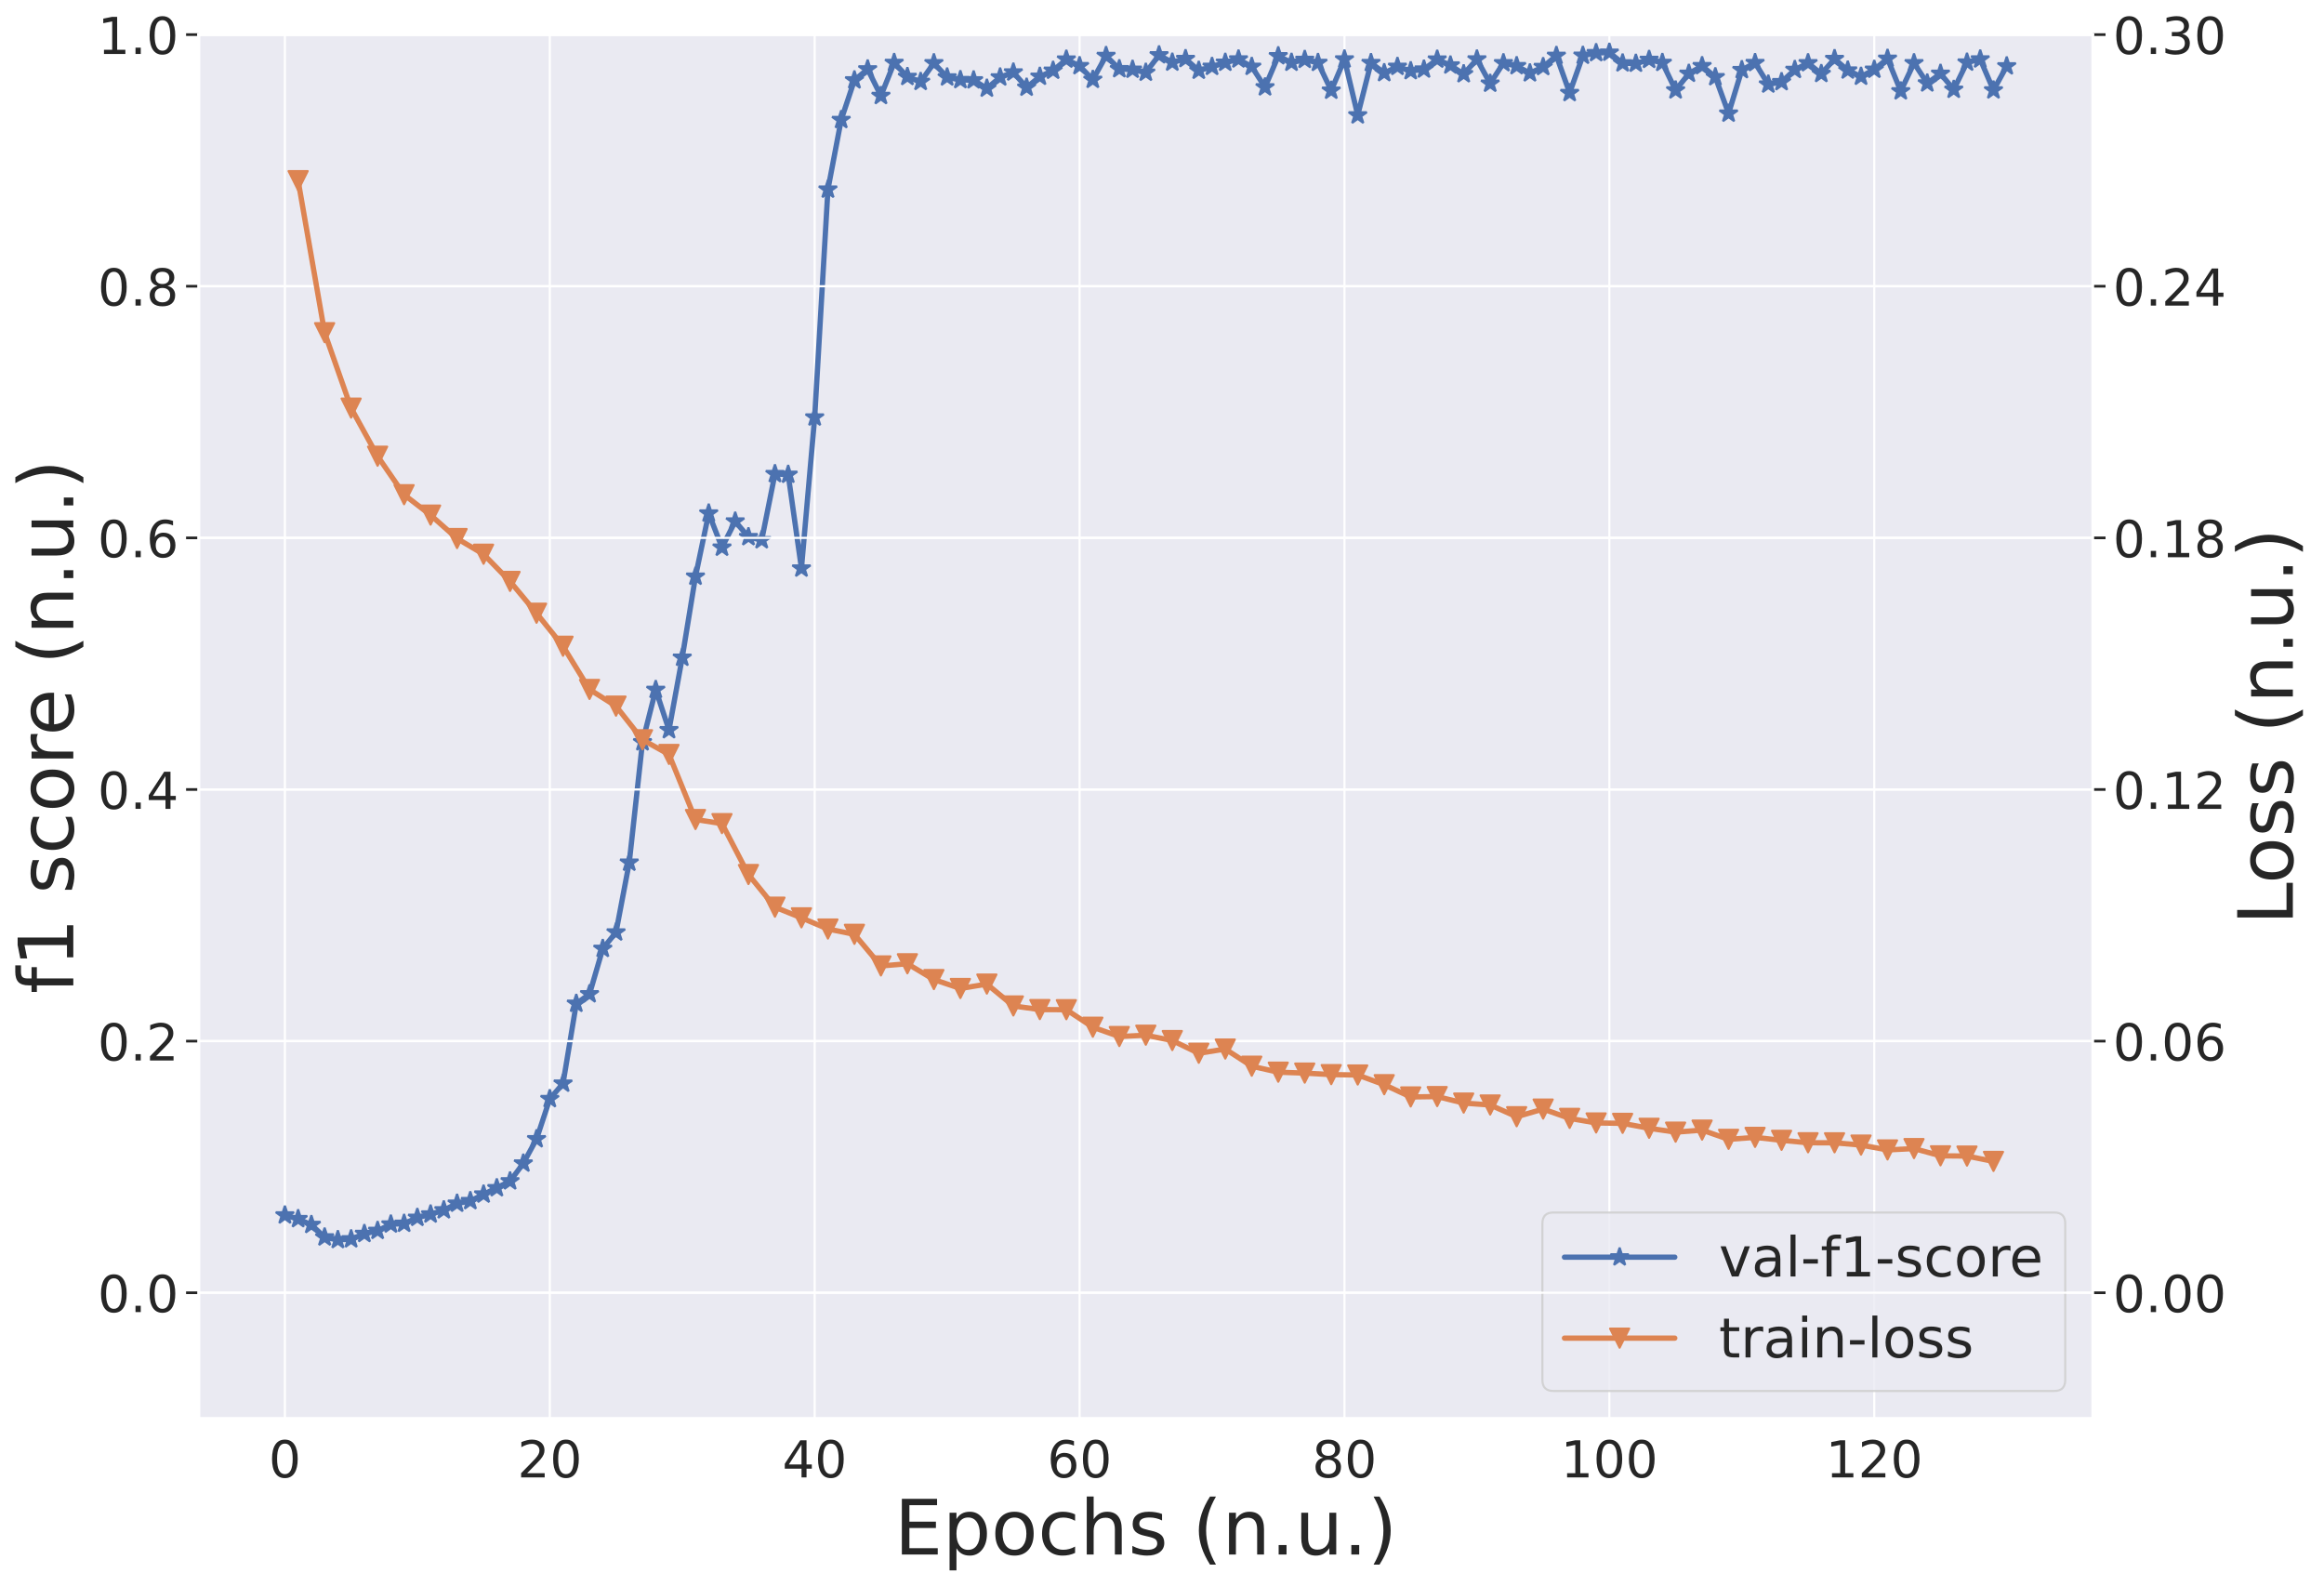 <?xml version="1.0" encoding="utf-8" standalone="no"?>
<!DOCTYPE svg PUBLIC "-//W3C//DTD SVG 1.1//EN"
  "http://www.w3.org/Graphics/SVG/1.1/DTD/svg11.dtd">
<!-- Created with matplotlib (https://matplotlib.org/) -->
<svg height="747.407pt" version="1.1" viewBox="0 0 1095.487 747.407" width="1095.487pt" xmlns="http://www.w3.org/2000/svg" xmlns:xlink="http://www.w3.org/1999/xlink">
 <defs>
  <style type="text/css">*{stroke-linecap:butt;stroke-linejoin:round;}</style>
 </defs>
 <g id="figure_1">
  <g id="patch_1">
   <path d="M 0 747.407 
L 1095.487 747.407 
L 1095.487 0 
L 0 0 
z
" style="fill:#ffffff;"/>
  </g>
  <g id="axes_1">
   <g id="patch_2">
    <path d="M 93.709 668.638 
L 986.509 668.638 
L 986.509 16.318 
L 93.709 16.318 
z
" style="fill:#eaeaf2;"/>
   </g>
   <g id="matplotlib.axis_1">
    <g id="xtick_1">
     <g id="line2d_1">
      <path clip-path="url(#pc3cc051011)" d="M 134.291 668.638 
L 134.291 16.318 
" style="fill:none;stroke:#ffffff;stroke-linecap:round;"/>
     </g>
     <g id="text_1">
      <!-- 0 -->
      <g style="fill:#262626;" transform="translate(126.656 696.374)scale(0.24 -0.24)">
       <defs>
        <path d="M 31.781 66.406 
Q 24.172 66.406 20.328 58.906 
Q 16.5 51.422 16.5 36.375 
Q 16.5 21.391 20.328 13.891 
Q 24.172 6.391 31.781 6.391 
Q 39.453 6.391 43.281 13.891 
Q 47.125 21.391 47.125 36.375 
Q 47.125 51.422 43.281 58.906 
Q 39.453 66.406 31.781 66.406 
z
M 31.781 74.219 
Q 44.047 74.219 50.516 64.516 
Q 56.984 54.828 56.984 36.375 
Q 56.984 17.969 50.516 8.266 
Q 44.047 -1.422 31.781 -1.422 
Q 19.531 -1.422 13.062 8.266 
Q 6.594 17.969 6.594 36.375 
Q 6.594 54.828 13.062 64.516 
Q 19.531 74.219 31.781 74.219 
z
" id="DejaVuSans-48"/>
       </defs>
       <use xlink:href="#DejaVuSans-48"/>
      </g>
     </g>
    </g>
    <g id="xtick_2">
     <g id="line2d_2">
      <path clip-path="url(#pc3cc051011)" d="M 259.158 668.638 
L 259.158 16.318 
" style="fill:none;stroke:#ffffff;stroke-linecap:round;"/>
     </g>
     <g id="text_2">
      <!-- 20 -->
      <g style="fill:#262626;" transform="translate(243.888 696.374)scale(0.24 -0.24)">
       <defs>
        <path d="M 19.188 8.297 
L 53.609 8.297 
L 53.609 0 
L 7.328 0 
L 7.328 8.297 
Q 12.938 14.109 22.625 23.891 
Q 32.328 33.688 34.812 36.531 
Q 39.547 41.844 41.422 45.531 
Q 43.312 49.219 43.312 52.781 
Q 43.312 58.594 39.234 62.25 
Q 35.156 65.922 28.609 65.922 
Q 23.969 65.922 18.812 64.312 
Q 13.672 62.703 7.812 59.422 
L 7.812 69.391 
Q 13.766 71.781 18.938 73 
Q 24.125 74.219 28.422 74.219 
Q 39.75 74.219 46.484 68.547 
Q 53.219 62.891 53.219 53.422 
Q 53.219 48.922 51.531 44.891 
Q 49.859 40.875 45.406 35.406 
Q 44.188 33.984 37.641 27.219 
Q 31.109 20.453 19.188 8.297 
z
" id="DejaVuSans-50"/>
       </defs>
       <use xlink:href="#DejaVuSans-50"/>
       <use x="63.623" xlink:href="#DejaVuSans-48"/>
      </g>
     </g>
    </g>
    <g id="xtick_3">
     <g id="line2d_3">
      <path clip-path="url(#pc3cc051011)" d="M 384.025 668.638 
L 384.025 16.318 
" style="fill:none;stroke:#ffffff;stroke-linecap:round;"/>
     </g>
     <g id="text_3">
      <!-- 40 -->
      <g style="fill:#262626;" transform="translate(368.755 696.374)scale(0.24 -0.24)">
       <defs>
        <path d="M 37.797 64.312 
L 12.891 25.391 
L 37.797 25.391 
z
M 35.203 72.906 
L 47.609 72.906 
L 47.609 25.391 
L 58.016 25.391 
L 58.016 17.188 
L 47.609 17.188 
L 47.609 0 
L 37.797 0 
L 37.797 17.188 
L 4.891 17.188 
L 4.891 26.703 
z
" id="DejaVuSans-52"/>
       </defs>
       <use xlink:href="#DejaVuSans-52"/>
       <use x="63.623" xlink:href="#DejaVuSans-48"/>
      </g>
     </g>
    </g>
    <g id="xtick_4">
     <g id="line2d_4">
      <path clip-path="url(#pc3cc051011)" d="M 508.892 668.638 
L 508.892 16.318 
" style="fill:none;stroke:#ffffff;stroke-linecap:round;"/>
     </g>
     <g id="text_4">
      <!-- 60 -->
      <g style="fill:#262626;" transform="translate(493.622 696.374)scale(0.24 -0.24)">
       <defs>
        <path d="M 33.016 40.375 
Q 26.375 40.375 22.484 35.828 
Q 18.609 31.297 18.609 23.391 
Q 18.609 15.531 22.484 10.953 
Q 26.375 6.391 33.016 6.391 
Q 39.656 6.391 43.531 10.953 
Q 47.406 15.531 47.406 23.391 
Q 47.406 31.297 43.531 35.828 
Q 39.656 40.375 33.016 40.375 
z
M 52.594 71.297 
L 52.594 62.312 
Q 48.875 64.062 45.094 64.984 
Q 41.312 65.922 37.594 65.922 
Q 27.828 65.922 22.672 59.328 
Q 17.531 52.734 16.797 39.406 
Q 19.672 43.656 24.016 45.922 
Q 28.375 48.188 33.594 48.188 
Q 44.578 48.188 50.953 41.516 
Q 57.328 34.859 57.328 23.391 
Q 57.328 12.156 50.688 5.359 
Q 44.047 -1.422 33.016 -1.422 
Q 20.359 -1.422 13.672 8.266 
Q 6.984 17.969 6.984 36.375 
Q 6.984 53.656 15.188 63.938 
Q 23.391 74.219 37.203 74.219 
Q 40.922 74.219 44.703 73.484 
Q 48.484 72.75 52.594 71.297 
z
" id="DejaVuSans-54"/>
       </defs>
       <use xlink:href="#DejaVuSans-54"/>
       <use x="63.623" xlink:href="#DejaVuSans-48"/>
      </g>
     </g>
    </g>
    <g id="xtick_5">
     <g id="line2d_5">
      <path clip-path="url(#pc3cc051011)" d="M 633.759 668.638 
L 633.759 16.318 
" style="fill:none;stroke:#ffffff;stroke-linecap:round;"/>
     </g>
     <g id="text_5">
      <!-- 80 -->
      <g style="fill:#262626;" transform="translate(618.489 696.374)scale(0.24 -0.24)">
       <defs>
        <path d="M 31.781 34.625 
Q 24.75 34.625 20.719 30.859 
Q 16.703 27.094 16.703 20.516 
Q 16.703 13.922 20.719 10.156 
Q 24.75 6.391 31.781 6.391 
Q 38.812 6.391 42.859 10.172 
Q 46.922 13.969 46.922 20.516 
Q 46.922 27.094 42.891 30.859 
Q 38.875 34.625 31.781 34.625 
z
M 21.922 38.812 
Q 15.578 40.375 12.031 44.719 
Q 8.5 49.078 8.5 55.328 
Q 8.5 64.062 14.719 69.141 
Q 20.953 74.219 31.781 74.219 
Q 42.672 74.219 48.875 69.141 
Q 55.078 64.062 55.078 55.328 
Q 55.078 49.078 51.531 44.719 
Q 48 40.375 41.703 38.812 
Q 48.828 37.156 52.797 32.312 
Q 56.781 27.484 56.781 20.516 
Q 56.781 9.906 50.312 4.234 
Q 43.844 -1.422 31.781 -1.422 
Q 19.734 -1.422 13.25 4.234 
Q 6.781 9.906 6.781 20.516 
Q 6.781 27.484 10.781 32.312 
Q 14.797 37.156 21.922 38.812 
z
M 18.312 54.391 
Q 18.312 48.734 21.844 45.562 
Q 25.391 42.391 31.781 42.391 
Q 38.141 42.391 41.719 45.562 
Q 45.312 48.734 45.312 54.391 
Q 45.312 60.062 41.719 63.234 
Q 38.141 66.406 31.781 66.406 
Q 25.391 66.406 21.844 63.234 
Q 18.312 60.062 18.312 54.391 
z
" id="DejaVuSans-56"/>
       </defs>
       <use xlink:href="#DejaVuSans-56"/>
       <use x="63.623" xlink:href="#DejaVuSans-48"/>
      </g>
     </g>
    </g>
    <g id="xtick_6">
     <g id="line2d_6">
      <path clip-path="url(#pc3cc051011)" d="M 758.626 668.638 
L 758.626 16.318 
" style="fill:none;stroke:#ffffff;stroke-linecap:round;"/>
     </g>
     <g id="text_6">
      <!-- 100 -->
      <g style="fill:#262626;" transform="translate(735.721 696.374)scale(0.24 -0.24)">
       <defs>
        <path d="M 12.406 8.297 
L 28.516 8.297 
L 28.516 63.922 
L 10.984 60.406 
L 10.984 69.391 
L 28.422 72.906 
L 38.281 72.906 
L 38.281 8.297 
L 54.391 8.297 
L 54.391 0 
L 12.406 0 
z
" id="DejaVuSans-49"/>
       </defs>
       <use xlink:href="#DejaVuSans-49"/>
       <use x="63.623" xlink:href="#DejaVuSans-48"/>
       <use x="127.246" xlink:href="#DejaVuSans-48"/>
      </g>
     </g>
    </g>
    <g id="xtick_7">
     <g id="line2d_7">
      <path clip-path="url(#pc3cc051011)" d="M 883.493 668.638 
L 883.493 16.318 
" style="fill:none;stroke:#ffffff;stroke-linecap:round;"/>
     </g>
     <g id="text_7">
      <!-- 120 -->
      <g style="fill:#262626;" transform="translate(860.588 696.374)scale(0.24 -0.24)">
       <use xlink:href="#DejaVuSans-49"/>
       <use x="63.623" xlink:href="#DejaVuSans-50"/>
       <use x="127.246" xlink:href="#DejaVuSans-48"/>
      </g>
     </g>
    </g>
    <g id="text_8">
     <!-- Epochs (n.u.) -->
     <g style="fill:#262626;" transform="translate(421.59 732.72)scale(0.36 -0.36)">
      <defs>
       <path d="M 9.812 72.906 
L 55.906 72.906 
L 55.906 64.594 
L 19.672 64.594 
L 19.672 43.016 
L 54.391 43.016 
L 54.391 34.719 
L 19.672 34.719 
L 19.672 8.297 
L 56.781 8.297 
L 56.781 0 
L 9.812 0 
z
" id="DejaVuSans-69"/>
       <path d="M 18.109 8.203 
L 18.109 -20.797 
L 9.078 -20.797 
L 9.078 54.688 
L 18.109 54.688 
L 18.109 46.391 
Q 20.953 51.266 25.266 53.625 
Q 29.594 56 35.594 56 
Q 45.562 56 51.781 48.094 
Q 58.016 40.188 58.016 27.297 
Q 58.016 14.406 51.781 6.484 
Q 45.562 -1.422 35.594 -1.422 
Q 29.594 -1.422 25.266 0.953 
Q 20.953 3.328 18.109 8.203 
z
M 48.688 27.297 
Q 48.688 37.203 44.609 42.844 
Q 40.531 48.484 33.406 48.484 
Q 26.266 48.484 22.188 42.844 
Q 18.109 37.203 18.109 27.297 
Q 18.109 17.391 22.188 11.75 
Q 26.266 6.109 33.406 6.109 
Q 40.531 6.109 44.609 11.75 
Q 48.688 17.391 48.688 27.297 
z
" id="DejaVuSans-112"/>
       <path d="M 30.609 48.391 
Q 23.391 48.391 19.188 42.75 
Q 14.984 37.109 14.984 27.297 
Q 14.984 17.484 19.156 11.844 
Q 23.344 6.203 30.609 6.203 
Q 37.797 6.203 41.984 11.859 
Q 46.188 17.531 46.188 27.297 
Q 46.188 37.016 41.984 42.703 
Q 37.797 48.391 30.609 48.391 
z
M 30.609 56 
Q 42.328 56 49.016 48.375 
Q 55.719 40.766 55.719 27.297 
Q 55.719 13.875 49.016 6.219 
Q 42.328 -1.422 30.609 -1.422 
Q 18.844 -1.422 12.172 6.219 
Q 5.516 13.875 5.516 27.297 
Q 5.516 40.766 12.172 48.375 
Q 18.844 56 30.609 56 
z
" id="DejaVuSans-111"/>
       <path d="M 48.781 52.594 
L 48.781 44.188 
Q 44.969 46.297 41.141 47.344 
Q 37.312 48.391 33.406 48.391 
Q 24.656 48.391 19.812 42.844 
Q 14.984 37.312 14.984 27.297 
Q 14.984 17.281 19.812 11.734 
Q 24.656 6.203 33.406 6.203 
Q 37.312 6.203 41.141 7.25 
Q 44.969 8.297 48.781 10.406 
L 48.781 2.094 
Q 45.016 0.344 40.984 -0.531 
Q 36.969 -1.422 32.422 -1.422 
Q 20.062 -1.422 12.781 6.344 
Q 5.516 14.109 5.516 27.297 
Q 5.516 40.672 12.859 48.328 
Q 20.219 56 33.016 56 
Q 37.156 56 41.109 55.141 
Q 45.062 54.297 48.781 52.594 
z
" id="DejaVuSans-99"/>
       <path d="M 54.891 33.016 
L 54.891 0 
L 45.906 0 
L 45.906 32.719 
Q 45.906 40.484 42.875 44.328 
Q 39.844 48.188 33.797 48.188 
Q 26.516 48.188 22.312 43.547 
Q 18.109 38.922 18.109 30.906 
L 18.109 0 
L 9.078 0 
L 9.078 75.984 
L 18.109 75.984 
L 18.109 46.188 
Q 21.344 51.125 25.703 53.562 
Q 30.078 56 35.797 56 
Q 45.219 56 50.047 50.172 
Q 54.891 44.344 54.891 33.016 
z
" id="DejaVuSans-104"/>
       <path d="M 44.281 53.078 
L 44.281 44.578 
Q 40.484 46.531 36.375 47.5 
Q 32.281 48.484 27.875 48.484 
Q 21.188 48.484 17.844 46.438 
Q 14.5 44.391 14.5 40.281 
Q 14.5 37.156 16.891 35.375 
Q 19.281 33.594 26.516 31.984 
L 29.594 31.297 
Q 39.156 29.25 43.188 25.516 
Q 47.219 21.781 47.219 15.094 
Q 47.219 7.469 41.188 3.016 
Q 35.156 -1.422 24.609 -1.422 
Q 20.219 -1.422 15.453 -0.562 
Q 10.688 0.297 5.422 2 
L 5.422 11.281 
Q 10.406 8.688 15.234 7.391 
Q 20.062 6.109 24.812 6.109 
Q 31.156 6.109 34.562 8.281 
Q 37.984 10.453 37.984 14.406 
Q 37.984 18.062 35.516 20.016 
Q 33.062 21.969 24.703 23.781 
L 21.578 24.516 
Q 13.234 26.266 9.516 29.906 
Q 5.812 33.547 5.812 39.891 
Q 5.812 47.609 11.281 51.797 
Q 16.75 56 26.812 56 
Q 31.781 56 36.172 55.266 
Q 40.578 54.547 44.281 53.078 
z
" id="DejaVuSans-115"/>
       <path id="DejaVuSans-32"/>
       <path d="M 31 75.875 
Q 24.469 64.656 21.281 53.656 
Q 18.109 42.672 18.109 31.391 
Q 18.109 20.125 21.312 9.062 
Q 24.516 -2 31 -13.188 
L 23.188 -13.188 
Q 15.875 -1.703 12.234 9.375 
Q 8.594 20.453 8.594 31.391 
Q 8.594 42.281 12.203 53.312 
Q 15.828 64.359 23.188 75.875 
z
" id="DejaVuSans-40"/>
       <path d="M 54.891 33.016 
L 54.891 0 
L 45.906 0 
L 45.906 32.719 
Q 45.906 40.484 42.875 44.328 
Q 39.844 48.188 33.797 48.188 
Q 26.516 48.188 22.312 43.547 
Q 18.109 38.922 18.109 30.906 
L 18.109 0 
L 9.078 0 
L 9.078 54.688 
L 18.109 54.688 
L 18.109 46.188 
Q 21.344 51.125 25.703 53.562 
Q 30.078 56 35.797 56 
Q 45.219 56 50.047 50.172 
Q 54.891 44.344 54.891 33.016 
z
" id="DejaVuSans-110"/>
       <path d="M 10.688 12.406 
L 21 12.406 
L 21 0 
L 10.688 0 
z
" id="DejaVuSans-46"/>
       <path d="M 8.5 21.578 
L 8.5 54.688 
L 17.484 54.688 
L 17.484 21.922 
Q 17.484 14.156 20.5 10.266 
Q 23.531 6.391 29.594 6.391 
Q 36.859 6.391 41.078 11.031 
Q 45.312 15.672 45.312 23.688 
L 45.312 54.688 
L 54.297 54.688 
L 54.297 0 
L 45.312 0 
L 45.312 8.406 
Q 42.047 3.422 37.719 1 
Q 33.406 -1.422 27.688 -1.422 
Q 18.266 -1.422 13.375 4.438 
Q 8.5 10.297 8.5 21.578 
z
M 31.109 56 
z
" id="DejaVuSans-117"/>
       <path d="M 8.016 75.875 
L 15.828 75.875 
Q 23.141 64.359 26.781 53.312 
Q 30.422 42.281 30.422 31.391 
Q 30.422 20.453 26.781 9.375 
Q 23.141 -1.703 15.828 -13.188 
L 8.016 -13.188 
Q 14.5 -2 17.703 9.062 
Q 20.906 20.125 20.906 31.391 
Q 20.906 42.672 17.703 53.656 
Q 14.5 64.656 8.016 75.875 
z
" id="DejaVuSans-41"/>
      </defs>
      <use xlink:href="#DejaVuSans-69"/>
      <use x="63.184" xlink:href="#DejaVuSans-112"/>
      <use x="126.66" xlink:href="#DejaVuSans-111"/>
      <use x="187.842" xlink:href="#DejaVuSans-99"/>
      <use x="242.822" xlink:href="#DejaVuSans-104"/>
      <use x="306.201" xlink:href="#DejaVuSans-115"/>
      <use x="358.301" xlink:href="#DejaVuSans-32"/>
      <use x="390.088" xlink:href="#DejaVuSans-40"/>
      <use x="429.102" xlink:href="#DejaVuSans-110"/>
      <use x="492.48" xlink:href="#DejaVuSans-46"/>
      <use x="524.268" xlink:href="#DejaVuSans-117"/>
      <use x="587.646" xlink:href="#DejaVuSans-46"/>
      <use x="619.434" xlink:href="#DejaVuSans-41"/>
     </g>
    </g>
   </g>
   <g id="matplotlib.axis_2">
    <g id="ytick_1">
     <g id="line2d_8">
      <path clip-path="url(#pc3cc051011)" d="M 93.709 609.336 
L 986.509 609.336 
" style="fill:none;stroke:#ffffff;stroke-linecap:round;"/>
     </g>
     <g id="line2d_9">
      <defs>
       <path d="M 0 0 
L -6 0 
" id="mfccdae884f" style="stroke:#262626;stroke-width:1.25;"/>
      </defs>
      <g>
       <use style="fill:#262626;stroke:#262626;stroke-width:1.25;" x="93.709" xlink:href="#mfccdae884f" y="609.336"/>
      </g>
     </g>
     <g id="text_9">
      <!-- 0.0 -->
      <g style="fill:#262626;" transform="translate(46.041 618.454)scale(0.24 -0.24)">
       <use xlink:href="#DejaVuSans-48"/>
       <use x="63.623" xlink:href="#DejaVuSans-46"/>
       <use x="95.41" xlink:href="#DejaVuSans-48"/>
      </g>
     </g>
    </g>
    <g id="ytick_2">
     <g id="line2d_10">
      <path clip-path="url(#pc3cc051011)" d="M 93.709 490.733 
L 986.509 490.733 
" style="fill:none;stroke:#ffffff;stroke-linecap:round;"/>
     </g>
     <g id="line2d_11">
      <g>
       <use style="fill:#262626;stroke:#262626;stroke-width:1.25;" x="93.709" xlink:href="#mfccdae884f" y="490.733"/>
      </g>
     </g>
     <g id="text_10">
      <!-- 0.2 -->
      <g style="fill:#262626;" transform="translate(46.041 499.851)scale(0.24 -0.24)">
       <use xlink:href="#DejaVuSans-48"/>
       <use x="63.623" xlink:href="#DejaVuSans-46"/>
       <use x="95.41" xlink:href="#DejaVuSans-50"/>
      </g>
     </g>
    </g>
    <g id="ytick_3">
     <g id="line2d_12">
      <path clip-path="url(#pc3cc051011)" d="M 93.709 372.129 
L 986.509 372.129 
" style="fill:none;stroke:#ffffff;stroke-linecap:round;"/>
     </g>
     <g id="line2d_13">
      <g>
       <use style="fill:#262626;stroke:#262626;stroke-width:1.25;" x="93.709" xlink:href="#mfccdae884f" y="372.129"/>
      </g>
     </g>
     <g id="text_11">
      <!-- 0.4 -->
      <g style="fill:#262626;" transform="translate(46.041 381.247)scale(0.24 -0.24)">
       <use xlink:href="#DejaVuSans-48"/>
       <use x="63.623" xlink:href="#DejaVuSans-46"/>
       <use x="95.41" xlink:href="#DejaVuSans-52"/>
      </g>
     </g>
    </g>
    <g id="ytick_4">
     <g id="line2d_14">
      <path clip-path="url(#pc3cc051011)" d="M 93.709 253.525 
L 986.509 253.525 
" style="fill:none;stroke:#ffffff;stroke-linecap:round;"/>
     </g>
     <g id="line2d_15">
      <g>
       <use style="fill:#262626;stroke:#262626;stroke-width:1.25;" x="93.709" xlink:href="#mfccdae884f" y="253.525"/>
      </g>
     </g>
     <g id="text_12">
      <!-- 0.6 -->
      <g style="fill:#262626;" transform="translate(46.041 262.644)scale(0.24 -0.24)">
       <use xlink:href="#DejaVuSans-48"/>
       <use x="63.623" xlink:href="#DejaVuSans-46"/>
       <use x="95.41" xlink:href="#DejaVuSans-54"/>
      </g>
     </g>
    </g>
    <g id="ytick_5">
     <g id="line2d_16">
      <path clip-path="url(#pc3cc051011)" d="M 93.709 134.922 
L 986.509 134.922 
" style="fill:none;stroke:#ffffff;stroke-linecap:round;"/>
     </g>
     <g id="line2d_17">
      <g>
       <use style="fill:#262626;stroke:#262626;stroke-width:1.25;" x="93.709" xlink:href="#mfccdae884f" y="134.922"/>
      </g>
     </g>
     <g id="text_13">
      <!-- 0.8 -->
      <g style="fill:#262626;" transform="translate(46.041 144.04)scale(0.24 -0.24)">
       <use xlink:href="#DejaVuSans-48"/>
       <use x="63.623" xlink:href="#DejaVuSans-46"/>
       <use x="95.41" xlink:href="#DejaVuSans-56"/>
      </g>
     </g>
    </g>
    <g id="ytick_6">
     <g id="line2d_18">
      <path clip-path="url(#pc3cc051011)" d="M 93.709 16.318 
L 986.509 16.318 
" style="fill:none;stroke:#ffffff;stroke-linecap:round;"/>
     </g>
     <g id="line2d_19">
      <g>
       <use style="fill:#262626;stroke:#262626;stroke-width:1.25;" x="93.709" xlink:href="#mfccdae884f" y="16.318"/>
      </g>
     </g>
     <g id="text_14">
      <!-- 1.0 -->
      <g style="fill:#262626;" transform="translate(46.041 25.436)scale(0.24 -0.24)">
       <use xlink:href="#DejaVuSans-49"/>
       <use x="63.623" xlink:href="#DejaVuSans-46"/>
       <use x="95.41" xlink:href="#DejaVuSans-48"/>
      </g>
     </g>
    </g>
    <g id="text_15">
     <!-- f1 score (n.u.) -->
     <g style="fill:#262626;" transform="translate(34.554 468.368)rotate(-90)scale(0.36 -0.36)">
      <defs>
       <path d="M 37.109 75.984 
L 37.109 68.5 
L 28.516 68.5 
Q 23.688 68.5 21.797 66.547 
Q 19.922 64.594 19.922 59.516 
L 19.922 54.688 
L 34.719 54.688 
L 34.719 47.703 
L 19.922 47.703 
L 19.922 0 
L 10.891 0 
L 10.891 47.703 
L 2.297 47.703 
L 2.297 54.688 
L 10.891 54.688 
L 10.891 58.5 
Q 10.891 67.625 15.141 71.797 
Q 19.391 75.984 28.609 75.984 
z
" id="DejaVuSans-102"/>
       <path d="M 41.109 46.297 
Q 39.594 47.172 37.812 47.578 
Q 36.031 48 33.891 48 
Q 26.266 48 22.188 43.047 
Q 18.109 38.094 18.109 28.812 
L 18.109 0 
L 9.078 0 
L 9.078 54.688 
L 18.109 54.688 
L 18.109 46.188 
Q 20.953 51.172 25.484 53.578 
Q 30.031 56 36.531 56 
Q 37.453 56 38.578 55.875 
Q 39.703 55.766 41.062 55.516 
z
" id="DejaVuSans-114"/>
       <path d="M 56.203 29.594 
L 56.203 25.203 
L 14.891 25.203 
Q 15.484 15.922 20.484 11.062 
Q 25.484 6.203 34.422 6.203 
Q 39.594 6.203 44.453 7.469 
Q 49.312 8.734 54.109 11.281 
L 54.109 2.781 
Q 49.266 0.734 44.188 -0.344 
Q 39.109 -1.422 33.891 -1.422 
Q 20.797 -1.422 13.156 6.188 
Q 5.516 13.812 5.516 26.812 
Q 5.516 40.234 12.766 48.109 
Q 20.016 56 32.328 56 
Q 43.359 56 49.781 48.891 
Q 56.203 41.797 56.203 29.594 
z
M 47.219 32.234 
Q 47.125 39.594 43.094 43.984 
Q 39.062 48.391 32.422 48.391 
Q 24.906 48.391 20.391 44.141 
Q 15.875 39.891 15.188 32.172 
z
" id="DejaVuSans-101"/>
      </defs>
      <use xlink:href="#DejaVuSans-102"/>
      <use x="35.205" xlink:href="#DejaVuSans-49"/>
      <use x="98.828" xlink:href="#DejaVuSans-32"/>
      <use x="130.615" xlink:href="#DejaVuSans-115"/>
      <use x="182.715" xlink:href="#DejaVuSans-99"/>
      <use x="237.695" xlink:href="#DejaVuSans-111"/>
      <use x="298.877" xlink:href="#DejaVuSans-114"/>
      <use x="337.74" xlink:href="#DejaVuSans-101"/>
      <use x="399.264" xlink:href="#DejaVuSans-32"/>
      <use x="431.051" xlink:href="#DejaVuSans-40"/>
      <use x="470.064" xlink:href="#DejaVuSans-110"/>
      <use x="533.443" xlink:href="#DejaVuSans-46"/>
      <use x="565.23" xlink:href="#DejaVuSans-117"/>
      <use x="628.609" xlink:href="#DejaVuSans-46"/>
      <use x="660.396" xlink:href="#DejaVuSans-41"/>
     </g>
    </g>
   </g>
   <g id="line2d_20">
    <path clip-path="url(#pc3cc051011)" d="M 134.291 572.808 
L 140.534 574.548 
L 146.777 577.31 
L 153.021 583.181 
L 159.264 584.421 
L 165.507 584.071 
L 171.751 581.546 
L 177.994 580.093 
L 184.237 577.088 
L 190.481 576.737 
L 196.724 573.942 
L 202.967 572.364 
L 209.211 570.396 
L 215.454 567.278 
L 221.698 566.056 
L 240.428 556.746 
L 246.671 548.354 
L 252.914 536.887 
L 259.158 517.979 
L 265.401 510.704 
L 271.644 473.048 
L 277.888 468.56 
L 284.131 447.168 
L 290.374 439.442 
L 296.618 406.543 
L 302.861 349.793 
L 309.105 325.109 
L 315.348 344.083 
L 321.591 309.949 
L 327.835 271.738 
L 334.078 241.96 
L 340.321 258.071 
L 346.565 245.734 
L 352.808 253.099 
L 359.051 254.557 
L 365.295 223.387 
L 371.538 223.706 
L 377.781 267.902 
L 384.025 196.699 
L 390.268 89.305 
L 396.512 56.496 
L 402.755 37.792 
L 408.998 32.61 
L 415.242 45.168 
L 421.485 29.57 
L 427.728 36.196 
L 433.972 38.535 
L 440.215 29.72 
L 446.458 36.42 
L 452.702 37.673 
L 458.945 37.792 
L 465.188 41.688 
L 471.432 36.42 
L 477.675 34.093 
L 483.919 41.235 
L 490.162 36.085 
L 496.405 33.262 
L 502.649 28.011 
L 508.892 31.103 
L 515.135 37.556 
L 521.379 26.313 
L 527.622 32.521 
L 533.865 32.791 
L 540.109 34.19 
L 546.352 25.987 
L 552.595 29.424 
L 558.839 27.754 
L 565.082 33.262 
L 571.326 31.438 
L 577.569 29.496 
L 583.812 27.946 
L 590.056 31.438 
L 596.299 41.096 
L 602.542 26.426 
L 608.786 29.496 
L 615.029 28.145 
L 621.272 29.57 
L 627.516 42.675 
L 633.759 27.946 
L 640.002 54.311 
L 646.246 29.644 
L 652.489 34.388 
L 658.733 31.438 
L 664.976 33.457 
L 671.219 32.7 
L 677.463 28.011 
L 683.706 30.782 
L 689.949 34.903 
L 696.193 27.946 
L 702.436 39.38 
L 708.679 29.72 
L 714.923 31.103 
L 721.166 34.489 
L 727.409 31.524 
L 733.653 26.257 
L 739.896 43.788 
L 746.14 26.202 
L 752.383 24.963 
L 758.626 24.766 
L 764.87 29.796 
L 771.113 29.951 
L 777.356 28.145 
L 783.6 29.57 
L 789.843 42.529 
L 796.086 34.693 
L 802.33 31.103 
L 808.573 36.308 
L 814.816 53.483 
L 821.06 32.976 
L 827.303 29.644 
L 833.547 39.771 
L 839.79 38.636 
L 846.033 32.883 
L 852.277 29.72 
L 858.52 34.797 
L 864.763 27.754 
L 871.007 33.165 
L 877.25 36.085 
L 883.493 32.791 
L 889.737 27.629 
L 895.98 42.971 
L 902.223 29.72 
L 908.467 39.253 
L 914.71 34.693 
L 920.954 42.242 
L 927.197 29.424 
L 933.44 27.946 
L 939.684 42.529 
L 945.927 31.185 
L 945.927 31.185 
" style="fill:none;stroke:#4c72b0;stroke-linecap:round;stroke-width:2.5;"/>
    <defs>
     <path d="M 0 -4.5 
L -1.01 -1.391 
L -4.28 -1.391 
L -1.635 0.531 
L -2.645 3.641 
L -0 1.719 
L 2.645 3.641 
L 1.635 0.531 
L 4.28 -1.391 
L 1.01 -1.391 
z
" id="m0193261a9b" style="stroke:#4c72b0;stroke-linejoin:bevel;"/>
    </defs>
    <g clip-path="url(#pc3cc051011)">
     <use style="fill:#4c72b0;stroke:#4c72b0;stroke-linejoin:bevel;" x="134.291" xlink:href="#m0193261a9b" y="572.808"/>
     <use style="fill:#4c72b0;stroke:#4c72b0;stroke-linejoin:bevel;" x="140.534" xlink:href="#m0193261a9b" y="574.548"/>
     <use style="fill:#4c72b0;stroke:#4c72b0;stroke-linejoin:bevel;" x="146.777" xlink:href="#m0193261a9b" y="577.31"/>
     <use style="fill:#4c72b0;stroke:#4c72b0;stroke-linejoin:bevel;" x="153.021" xlink:href="#m0193261a9b" y="583.181"/>
     <use style="fill:#4c72b0;stroke:#4c72b0;stroke-linejoin:bevel;" x="159.264" xlink:href="#m0193261a9b" y="584.421"/>
     <use style="fill:#4c72b0;stroke:#4c72b0;stroke-linejoin:bevel;" x="165.507" xlink:href="#m0193261a9b" y="584.071"/>
     <use style="fill:#4c72b0;stroke:#4c72b0;stroke-linejoin:bevel;" x="171.751" xlink:href="#m0193261a9b" y="581.546"/>
     <use style="fill:#4c72b0;stroke:#4c72b0;stroke-linejoin:bevel;" x="177.994" xlink:href="#m0193261a9b" y="580.093"/>
     <use style="fill:#4c72b0;stroke:#4c72b0;stroke-linejoin:bevel;" x="184.237" xlink:href="#m0193261a9b" y="577.088"/>
     <use style="fill:#4c72b0;stroke:#4c72b0;stroke-linejoin:bevel;" x="190.481" xlink:href="#m0193261a9b" y="576.737"/>
     <use style="fill:#4c72b0;stroke:#4c72b0;stroke-linejoin:bevel;" x="196.724" xlink:href="#m0193261a9b" y="573.942"/>
     <use style="fill:#4c72b0;stroke:#4c72b0;stroke-linejoin:bevel;" x="202.967" xlink:href="#m0193261a9b" y="572.364"/>
     <use style="fill:#4c72b0;stroke:#4c72b0;stroke-linejoin:bevel;" x="209.211" xlink:href="#m0193261a9b" y="570.396"/>
     <use style="fill:#4c72b0;stroke:#4c72b0;stroke-linejoin:bevel;" x="215.454" xlink:href="#m0193261a9b" y="567.278"/>
     <use style="fill:#4c72b0;stroke:#4c72b0;stroke-linejoin:bevel;" x="221.698" xlink:href="#m0193261a9b" y="566.056"/>
     <use style="fill:#4c72b0;stroke:#4c72b0;stroke-linejoin:bevel;" x="227.941" xlink:href="#m0193261a9b" y="562.967"/>
     <use style="fill:#4c72b0;stroke:#4c72b0;stroke-linejoin:bevel;" x="234.184" xlink:href="#m0193261a9b" y="559.98"/>
     <use style="fill:#4c72b0;stroke:#4c72b0;stroke-linejoin:bevel;" x="240.428" xlink:href="#m0193261a9b" y="556.746"/>
     <use style="fill:#4c72b0;stroke:#4c72b0;stroke-linejoin:bevel;" x="246.671" xlink:href="#m0193261a9b" y="548.354"/>
     <use style="fill:#4c72b0;stroke:#4c72b0;stroke-linejoin:bevel;" x="252.914" xlink:href="#m0193261a9b" y="536.887"/>
     <use style="fill:#4c72b0;stroke:#4c72b0;stroke-linejoin:bevel;" x="259.158" xlink:href="#m0193261a9b" y="517.979"/>
     <use style="fill:#4c72b0;stroke:#4c72b0;stroke-linejoin:bevel;" x="265.401" xlink:href="#m0193261a9b" y="510.704"/>
     <use style="fill:#4c72b0;stroke:#4c72b0;stroke-linejoin:bevel;" x="271.644" xlink:href="#m0193261a9b" y="473.048"/>
     <use style="fill:#4c72b0;stroke:#4c72b0;stroke-linejoin:bevel;" x="277.888" xlink:href="#m0193261a9b" y="468.56"/>
     <use style="fill:#4c72b0;stroke:#4c72b0;stroke-linejoin:bevel;" x="284.131" xlink:href="#m0193261a9b" y="447.168"/>
     <use style="fill:#4c72b0;stroke:#4c72b0;stroke-linejoin:bevel;" x="290.374" xlink:href="#m0193261a9b" y="439.442"/>
     <use style="fill:#4c72b0;stroke:#4c72b0;stroke-linejoin:bevel;" x="296.618" xlink:href="#m0193261a9b" y="406.543"/>
     <use style="fill:#4c72b0;stroke:#4c72b0;stroke-linejoin:bevel;" x="302.861" xlink:href="#m0193261a9b" y="349.793"/>
     <use style="fill:#4c72b0;stroke:#4c72b0;stroke-linejoin:bevel;" x="309.105" xlink:href="#m0193261a9b" y="325.109"/>
     <use style="fill:#4c72b0;stroke:#4c72b0;stroke-linejoin:bevel;" x="315.348" xlink:href="#m0193261a9b" y="344.083"/>
     <use style="fill:#4c72b0;stroke:#4c72b0;stroke-linejoin:bevel;" x="321.591" xlink:href="#m0193261a9b" y="309.949"/>
     <use style="fill:#4c72b0;stroke:#4c72b0;stroke-linejoin:bevel;" x="327.835" xlink:href="#m0193261a9b" y="271.738"/>
     <use style="fill:#4c72b0;stroke:#4c72b0;stroke-linejoin:bevel;" x="334.078" xlink:href="#m0193261a9b" y="241.96"/>
     <use style="fill:#4c72b0;stroke:#4c72b0;stroke-linejoin:bevel;" x="340.321" xlink:href="#m0193261a9b" y="258.071"/>
     <use style="fill:#4c72b0;stroke:#4c72b0;stroke-linejoin:bevel;" x="346.565" xlink:href="#m0193261a9b" y="245.734"/>
     <use style="fill:#4c72b0;stroke:#4c72b0;stroke-linejoin:bevel;" x="352.808" xlink:href="#m0193261a9b" y="253.099"/>
     <use style="fill:#4c72b0;stroke:#4c72b0;stroke-linejoin:bevel;" x="359.051" xlink:href="#m0193261a9b" y="254.557"/>
     <use style="fill:#4c72b0;stroke:#4c72b0;stroke-linejoin:bevel;" x="365.295" xlink:href="#m0193261a9b" y="223.387"/>
     <use style="fill:#4c72b0;stroke:#4c72b0;stroke-linejoin:bevel;" x="371.538" xlink:href="#m0193261a9b" y="223.706"/>
     <use style="fill:#4c72b0;stroke:#4c72b0;stroke-linejoin:bevel;" x="377.781" xlink:href="#m0193261a9b" y="267.902"/>
     <use style="fill:#4c72b0;stroke:#4c72b0;stroke-linejoin:bevel;" x="384.025" xlink:href="#m0193261a9b" y="196.699"/>
     <use style="fill:#4c72b0;stroke:#4c72b0;stroke-linejoin:bevel;" x="390.268" xlink:href="#m0193261a9b" y="89.305"/>
     <use style="fill:#4c72b0;stroke:#4c72b0;stroke-linejoin:bevel;" x="396.512" xlink:href="#m0193261a9b" y="56.496"/>
     <use style="fill:#4c72b0;stroke:#4c72b0;stroke-linejoin:bevel;" x="402.755" xlink:href="#m0193261a9b" y="37.792"/>
     <use style="fill:#4c72b0;stroke:#4c72b0;stroke-linejoin:bevel;" x="408.998" xlink:href="#m0193261a9b" y="32.61"/>
     <use style="fill:#4c72b0;stroke:#4c72b0;stroke-linejoin:bevel;" x="415.242" xlink:href="#m0193261a9b" y="45.168"/>
     <use style="fill:#4c72b0;stroke:#4c72b0;stroke-linejoin:bevel;" x="421.485" xlink:href="#m0193261a9b" y="29.57"/>
     <use style="fill:#4c72b0;stroke:#4c72b0;stroke-linejoin:bevel;" x="427.728" xlink:href="#m0193261a9b" y="36.196"/>
     <use style="fill:#4c72b0;stroke:#4c72b0;stroke-linejoin:bevel;" x="433.972" xlink:href="#m0193261a9b" y="38.535"/>
     <use style="fill:#4c72b0;stroke:#4c72b0;stroke-linejoin:bevel;" x="440.215" xlink:href="#m0193261a9b" y="29.72"/>
     <use style="fill:#4c72b0;stroke:#4c72b0;stroke-linejoin:bevel;" x="446.458" xlink:href="#m0193261a9b" y="36.42"/>
     <use style="fill:#4c72b0;stroke:#4c72b0;stroke-linejoin:bevel;" x="452.702" xlink:href="#m0193261a9b" y="37.673"/>
     <use style="fill:#4c72b0;stroke:#4c72b0;stroke-linejoin:bevel;" x="458.945" xlink:href="#m0193261a9b" y="37.792"/>
     <use style="fill:#4c72b0;stroke:#4c72b0;stroke-linejoin:bevel;" x="465.188" xlink:href="#m0193261a9b" y="41.688"/>
     <use style="fill:#4c72b0;stroke:#4c72b0;stroke-linejoin:bevel;" x="471.432" xlink:href="#m0193261a9b" y="36.42"/>
     <use style="fill:#4c72b0;stroke:#4c72b0;stroke-linejoin:bevel;" x="477.675" xlink:href="#m0193261a9b" y="34.093"/>
     <use style="fill:#4c72b0;stroke:#4c72b0;stroke-linejoin:bevel;" x="483.919" xlink:href="#m0193261a9b" y="41.235"/>
     <use style="fill:#4c72b0;stroke:#4c72b0;stroke-linejoin:bevel;" x="490.162" xlink:href="#m0193261a9b" y="36.085"/>
     <use style="fill:#4c72b0;stroke:#4c72b0;stroke-linejoin:bevel;" x="496.405" xlink:href="#m0193261a9b" y="33.262"/>
     <use style="fill:#4c72b0;stroke:#4c72b0;stroke-linejoin:bevel;" x="502.649" xlink:href="#m0193261a9b" y="28.011"/>
     <use style="fill:#4c72b0;stroke:#4c72b0;stroke-linejoin:bevel;" x="508.892" xlink:href="#m0193261a9b" y="31.103"/>
     <use style="fill:#4c72b0;stroke:#4c72b0;stroke-linejoin:bevel;" x="515.135" xlink:href="#m0193261a9b" y="37.556"/>
     <use style="fill:#4c72b0;stroke:#4c72b0;stroke-linejoin:bevel;" x="521.379" xlink:href="#m0193261a9b" y="26.313"/>
     <use style="fill:#4c72b0;stroke:#4c72b0;stroke-linejoin:bevel;" x="527.622" xlink:href="#m0193261a9b" y="32.521"/>
     <use style="fill:#4c72b0;stroke:#4c72b0;stroke-linejoin:bevel;" x="533.865" xlink:href="#m0193261a9b" y="32.791"/>
     <use style="fill:#4c72b0;stroke:#4c72b0;stroke-linejoin:bevel;" x="540.109" xlink:href="#m0193261a9b" y="34.19"/>
     <use style="fill:#4c72b0;stroke:#4c72b0;stroke-linejoin:bevel;" x="546.352" xlink:href="#m0193261a9b" y="25.987"/>
     <use style="fill:#4c72b0;stroke:#4c72b0;stroke-linejoin:bevel;" x="552.595" xlink:href="#m0193261a9b" y="29.424"/>
     <use style="fill:#4c72b0;stroke:#4c72b0;stroke-linejoin:bevel;" x="558.839" xlink:href="#m0193261a9b" y="27.754"/>
     <use style="fill:#4c72b0;stroke:#4c72b0;stroke-linejoin:bevel;" x="565.082" xlink:href="#m0193261a9b" y="33.262"/>
     <use style="fill:#4c72b0;stroke:#4c72b0;stroke-linejoin:bevel;" x="571.326" xlink:href="#m0193261a9b" y="31.438"/>
     <use style="fill:#4c72b0;stroke:#4c72b0;stroke-linejoin:bevel;" x="577.569" xlink:href="#m0193261a9b" y="29.496"/>
     <use style="fill:#4c72b0;stroke:#4c72b0;stroke-linejoin:bevel;" x="583.812" xlink:href="#m0193261a9b" y="27.946"/>
     <use style="fill:#4c72b0;stroke:#4c72b0;stroke-linejoin:bevel;" x="590.056" xlink:href="#m0193261a9b" y="31.438"/>
     <use style="fill:#4c72b0;stroke:#4c72b0;stroke-linejoin:bevel;" x="596.299" xlink:href="#m0193261a9b" y="41.096"/>
     <use style="fill:#4c72b0;stroke:#4c72b0;stroke-linejoin:bevel;" x="602.542" xlink:href="#m0193261a9b" y="26.426"/>
     <use style="fill:#4c72b0;stroke:#4c72b0;stroke-linejoin:bevel;" x="608.786" xlink:href="#m0193261a9b" y="29.496"/>
     <use style="fill:#4c72b0;stroke:#4c72b0;stroke-linejoin:bevel;" x="615.029" xlink:href="#m0193261a9b" y="28.145"/>
     <use style="fill:#4c72b0;stroke:#4c72b0;stroke-linejoin:bevel;" x="621.272" xlink:href="#m0193261a9b" y="29.57"/>
     <use style="fill:#4c72b0;stroke:#4c72b0;stroke-linejoin:bevel;" x="627.516" xlink:href="#m0193261a9b" y="42.675"/>
     <use style="fill:#4c72b0;stroke:#4c72b0;stroke-linejoin:bevel;" x="633.759" xlink:href="#m0193261a9b" y="27.946"/>
     <use style="fill:#4c72b0;stroke:#4c72b0;stroke-linejoin:bevel;" x="640.002" xlink:href="#m0193261a9b" y="54.311"/>
     <use style="fill:#4c72b0;stroke:#4c72b0;stroke-linejoin:bevel;" x="646.246" xlink:href="#m0193261a9b" y="29.644"/>
     <use style="fill:#4c72b0;stroke:#4c72b0;stroke-linejoin:bevel;" x="652.489" xlink:href="#m0193261a9b" y="34.388"/>
     <use style="fill:#4c72b0;stroke:#4c72b0;stroke-linejoin:bevel;" x="658.733" xlink:href="#m0193261a9b" y="31.438"/>
     <use style="fill:#4c72b0;stroke:#4c72b0;stroke-linejoin:bevel;" x="664.976" xlink:href="#m0193261a9b" y="33.457"/>
     <use style="fill:#4c72b0;stroke:#4c72b0;stroke-linejoin:bevel;" x="671.219" xlink:href="#m0193261a9b" y="32.7"/>
     <use style="fill:#4c72b0;stroke:#4c72b0;stroke-linejoin:bevel;" x="677.463" xlink:href="#m0193261a9b" y="28.011"/>
     <use style="fill:#4c72b0;stroke:#4c72b0;stroke-linejoin:bevel;" x="683.706" xlink:href="#m0193261a9b" y="30.782"/>
     <use style="fill:#4c72b0;stroke:#4c72b0;stroke-linejoin:bevel;" x="689.949" xlink:href="#m0193261a9b" y="34.903"/>
     <use style="fill:#4c72b0;stroke:#4c72b0;stroke-linejoin:bevel;" x="696.193" xlink:href="#m0193261a9b" y="27.946"/>
     <use style="fill:#4c72b0;stroke:#4c72b0;stroke-linejoin:bevel;" x="702.436" xlink:href="#m0193261a9b" y="39.38"/>
     <use style="fill:#4c72b0;stroke:#4c72b0;stroke-linejoin:bevel;" x="708.679" xlink:href="#m0193261a9b" y="29.72"/>
     <use style="fill:#4c72b0;stroke:#4c72b0;stroke-linejoin:bevel;" x="714.923" xlink:href="#m0193261a9b" y="31.103"/>
     <use style="fill:#4c72b0;stroke:#4c72b0;stroke-linejoin:bevel;" x="721.166" xlink:href="#m0193261a9b" y="34.489"/>
     <use style="fill:#4c72b0;stroke:#4c72b0;stroke-linejoin:bevel;" x="727.409" xlink:href="#m0193261a9b" y="31.524"/>
     <use style="fill:#4c72b0;stroke:#4c72b0;stroke-linejoin:bevel;" x="733.653" xlink:href="#m0193261a9b" y="26.257"/>
     <use style="fill:#4c72b0;stroke:#4c72b0;stroke-linejoin:bevel;" x="739.896" xlink:href="#m0193261a9b" y="43.788"/>
     <use style="fill:#4c72b0;stroke:#4c72b0;stroke-linejoin:bevel;" x="746.14" xlink:href="#m0193261a9b" y="26.202"/>
     <use style="fill:#4c72b0;stroke:#4c72b0;stroke-linejoin:bevel;" x="752.383" xlink:href="#m0193261a9b" y="24.963"/>
     <use style="fill:#4c72b0;stroke:#4c72b0;stroke-linejoin:bevel;" x="758.626" xlink:href="#m0193261a9b" y="24.766"/>
     <use style="fill:#4c72b0;stroke:#4c72b0;stroke-linejoin:bevel;" x="764.87" xlink:href="#m0193261a9b" y="29.796"/>
     <use style="fill:#4c72b0;stroke:#4c72b0;stroke-linejoin:bevel;" x="771.113" xlink:href="#m0193261a9b" y="29.951"/>
     <use style="fill:#4c72b0;stroke:#4c72b0;stroke-linejoin:bevel;" x="777.356" xlink:href="#m0193261a9b" y="28.145"/>
     <use style="fill:#4c72b0;stroke:#4c72b0;stroke-linejoin:bevel;" x="783.6" xlink:href="#m0193261a9b" y="29.57"/>
     <use style="fill:#4c72b0;stroke:#4c72b0;stroke-linejoin:bevel;" x="789.843" xlink:href="#m0193261a9b" y="42.529"/>
     <use style="fill:#4c72b0;stroke:#4c72b0;stroke-linejoin:bevel;" x="796.086" xlink:href="#m0193261a9b" y="34.693"/>
     <use style="fill:#4c72b0;stroke:#4c72b0;stroke-linejoin:bevel;" x="802.33" xlink:href="#m0193261a9b" y="31.103"/>
     <use style="fill:#4c72b0;stroke:#4c72b0;stroke-linejoin:bevel;" x="808.573" xlink:href="#m0193261a9b" y="36.308"/>
     <use style="fill:#4c72b0;stroke:#4c72b0;stroke-linejoin:bevel;" x="814.816" xlink:href="#m0193261a9b" y="53.483"/>
     <use style="fill:#4c72b0;stroke:#4c72b0;stroke-linejoin:bevel;" x="821.06" xlink:href="#m0193261a9b" y="32.976"/>
     <use style="fill:#4c72b0;stroke:#4c72b0;stroke-linejoin:bevel;" x="827.303" xlink:href="#m0193261a9b" y="29.644"/>
     <use style="fill:#4c72b0;stroke:#4c72b0;stroke-linejoin:bevel;" x="833.547" xlink:href="#m0193261a9b" y="39.771"/>
     <use style="fill:#4c72b0;stroke:#4c72b0;stroke-linejoin:bevel;" x="839.79" xlink:href="#m0193261a9b" y="38.636"/>
     <use style="fill:#4c72b0;stroke:#4c72b0;stroke-linejoin:bevel;" x="846.033" xlink:href="#m0193261a9b" y="32.883"/>
     <use style="fill:#4c72b0;stroke:#4c72b0;stroke-linejoin:bevel;" x="852.277" xlink:href="#m0193261a9b" y="29.72"/>
     <use style="fill:#4c72b0;stroke:#4c72b0;stroke-linejoin:bevel;" x="858.52" xlink:href="#m0193261a9b" y="34.797"/>
     <use style="fill:#4c72b0;stroke:#4c72b0;stroke-linejoin:bevel;" x="864.763" xlink:href="#m0193261a9b" y="27.754"/>
     <use style="fill:#4c72b0;stroke:#4c72b0;stroke-linejoin:bevel;" x="871.007" xlink:href="#m0193261a9b" y="33.165"/>
     <use style="fill:#4c72b0;stroke:#4c72b0;stroke-linejoin:bevel;" x="877.25" xlink:href="#m0193261a9b" y="36.085"/>
     <use style="fill:#4c72b0;stroke:#4c72b0;stroke-linejoin:bevel;" x="883.493" xlink:href="#m0193261a9b" y="32.791"/>
     <use style="fill:#4c72b0;stroke:#4c72b0;stroke-linejoin:bevel;" x="889.737" xlink:href="#m0193261a9b" y="27.629"/>
     <use style="fill:#4c72b0;stroke:#4c72b0;stroke-linejoin:bevel;" x="895.98" xlink:href="#m0193261a9b" y="42.971"/>
     <use style="fill:#4c72b0;stroke:#4c72b0;stroke-linejoin:bevel;" x="902.223" xlink:href="#m0193261a9b" y="29.72"/>
     <use style="fill:#4c72b0;stroke:#4c72b0;stroke-linejoin:bevel;" x="908.467" xlink:href="#m0193261a9b" y="39.253"/>
     <use style="fill:#4c72b0;stroke:#4c72b0;stroke-linejoin:bevel;" x="914.71" xlink:href="#m0193261a9b" y="34.693"/>
     <use style="fill:#4c72b0;stroke:#4c72b0;stroke-linejoin:bevel;" x="920.954" xlink:href="#m0193261a9b" y="42.242"/>
     <use style="fill:#4c72b0;stroke:#4c72b0;stroke-linejoin:bevel;" x="927.197" xlink:href="#m0193261a9b" y="29.424"/>
     <use style="fill:#4c72b0;stroke:#4c72b0;stroke-linejoin:bevel;" x="933.44" xlink:href="#m0193261a9b" y="27.946"/>
     <use style="fill:#4c72b0;stroke:#4c72b0;stroke-linejoin:bevel;" x="939.684" xlink:href="#m0193261a9b" y="42.529"/>
     <use style="fill:#4c72b0;stroke:#4c72b0;stroke-linejoin:bevel;" x="945.927" xlink:href="#m0193261a9b" y="31.185"/>
    </g>
   </g>
   <g id="patch_3">
    <path d="M 93.709 668.638 
L 93.709 16.318 
" style="fill:none;stroke:#ffffff;stroke-linecap:square;stroke-linejoin:miter;stroke-width:1.25;"/>
   </g>
   <g id="patch_4">
    <path d="M 986.509 668.638 
L 986.509 16.318 
" style="fill:none;stroke:#ffffff;stroke-linecap:square;stroke-linejoin:miter;stroke-width:1.25;"/>
   </g>
   <g id="patch_5">
    <path d="M 93.709 668.638 
L 986.509 668.638 
" style="fill:none;stroke:#ffffff;stroke-linecap:square;stroke-linejoin:miter;stroke-width:1.25;"/>
   </g>
   <g id="patch_6">
    <path d="M 93.709 16.318 
L 986.509 16.318 
" style="fill:none;stroke:#ffffff;stroke-linecap:square;stroke-linejoin:miter;stroke-width:1.25;"/>
   </g>
   <g id="legend_1">
    <g id="patch_7">
     <path d="M 732.257 655.638 
L 968.309 655.638 
Q 973.509 655.638 973.509 650.438 
L 973.509 576.712 
Q 973.509 571.512 968.309 571.512 
L 732.257 571.512 
Q 727.057 571.512 727.057 576.712 
L 727.057 650.438 
Q 727.057 655.638 732.257 655.638 
z
" style="fill:#eaeaf2;opacity:0.8;stroke:#cccccc;stroke-linejoin:miter;"/>
    </g>
    <g id="line2d_21">
     <path d="M 737.457 592.568 
L 789.457 592.568 
" style="fill:none;stroke:#4c72b0;stroke-linecap:round;stroke-width:2.5;"/>
    </g>
    <g id="line2d_22">
     <g>
      <use style="fill:#4c72b0;stroke:#4c72b0;stroke-linejoin:bevel;" x="763.457" xlink:href="#m0193261a9b" y="592.568"/>
     </g>
    </g>
    <g id="text_16">
     <!-- val-f1-score -->
     <g style="fill:#262626;" transform="translate(810.257 601.668)scale(0.26 -0.26)">
      <defs>
       <path d="M 2.984 54.688 
L 12.5 54.688 
L 29.594 8.797 
L 46.688 54.688 
L 56.203 54.688 
L 35.688 0 
L 23.484 0 
z
" id="DejaVuSans-118"/>
       <path d="M 34.281 27.484 
Q 23.391 27.484 19.188 25 
Q 14.984 22.516 14.984 16.5 
Q 14.984 11.719 18.141 8.906 
Q 21.297 6.109 26.703 6.109 
Q 34.188 6.109 38.703 11.406 
Q 43.219 16.703 43.219 25.484 
L 43.219 27.484 
z
M 52.203 31.203 
L 52.203 0 
L 43.219 0 
L 43.219 8.297 
Q 40.141 3.328 35.547 0.953 
Q 30.953 -1.422 24.312 -1.422 
Q 15.922 -1.422 10.953 3.297 
Q 6 8.016 6 15.922 
Q 6 25.141 12.172 29.828 
Q 18.359 34.516 30.609 34.516 
L 43.219 34.516 
L 43.219 35.406 
Q 43.219 41.609 39.141 45 
Q 35.062 48.391 27.688 48.391 
Q 23 48.391 18.547 47.266 
Q 14.109 46.141 10.016 43.891 
L 10.016 52.203 
Q 14.938 54.109 19.578 55.047 
Q 24.219 56 28.609 56 
Q 40.484 56 46.344 49.844 
Q 52.203 43.703 52.203 31.203 
z
" id="DejaVuSans-97"/>
       <path d="M 9.422 75.984 
L 18.406 75.984 
L 18.406 0 
L 9.422 0 
z
" id="DejaVuSans-108"/>
       <path d="M 4.891 31.391 
L 31.203 31.391 
L 31.203 23.391 
L 4.891 23.391 
z
" id="DejaVuSans-45"/>
      </defs>
      <use xlink:href="#DejaVuSans-118"/>
      <use x="59.18" xlink:href="#DejaVuSans-97"/>
      <use x="120.459" xlink:href="#DejaVuSans-108"/>
      <use x="148.242" xlink:href="#DejaVuSans-45"/>
      <use x="184.326" xlink:href="#DejaVuSans-102"/>
      <use x="219.531" xlink:href="#DejaVuSans-49"/>
      <use x="283.154" xlink:href="#DejaVuSans-45"/>
      <use x="319.238" xlink:href="#DejaVuSans-115"/>
      <use x="371.338" xlink:href="#DejaVuSans-99"/>
      <use x="426.318" xlink:href="#DejaVuSans-111"/>
      <use x="487.5" xlink:href="#DejaVuSans-114"/>
      <use x="526.363" xlink:href="#DejaVuSans-101"/>
     </g>
    </g>
    <g id="line2d_23">
     <path d="M 737.457 630.731 
L 789.457 630.731 
" style="fill:none;stroke:#dd8452;stroke-linecap:round;stroke-width:2.5;"/>
    </g>
    <g id="line2d_24">
     <defs>
      <path d="M -0 4.5 
L 4.5 -4.5 
L -4.5 -4.5 
z
" id="m11dd5ff16e" style="stroke:#dd8452;stroke-linejoin:miter;"/>
     </defs>
     <g>
      <use style="fill:#dd8452;stroke:#dd8452;stroke-linejoin:miter;" x="763.457" xlink:href="#m11dd5ff16e" y="630.731"/>
     </g>
    </g>
    <g id="text_17">
     <!-- train-loss -->
     <g style="fill:#262626;" transform="translate(810.257 639.831)scale(0.26 -0.26)">
      <defs>
       <path d="M 18.312 70.219 
L 18.312 54.688 
L 36.812 54.688 
L 36.812 47.703 
L 18.312 47.703 
L 18.312 18.016 
Q 18.312 11.328 20.141 9.422 
Q 21.969 7.516 27.594 7.516 
L 36.812 7.516 
L 36.812 0 
L 27.594 0 
Q 17.188 0 13.234 3.875 
Q 9.281 7.766 9.281 18.016 
L 9.281 47.703 
L 2.688 47.703 
L 2.688 54.688 
L 9.281 54.688 
L 9.281 70.219 
z
" id="DejaVuSans-116"/>
       <path d="M 9.422 54.688 
L 18.406 54.688 
L 18.406 0 
L 9.422 0 
z
M 9.422 75.984 
L 18.406 75.984 
L 18.406 64.594 
L 9.422 64.594 
z
" id="DejaVuSans-105"/>
      </defs>
      <use xlink:href="#DejaVuSans-116"/>
      <use x="39.209" xlink:href="#DejaVuSans-114"/>
      <use x="80.322" xlink:href="#DejaVuSans-97"/>
      <use x="141.602" xlink:href="#DejaVuSans-105"/>
      <use x="169.385" xlink:href="#DejaVuSans-110"/>
      <use x="232.764" xlink:href="#DejaVuSans-45"/>
      <use x="268.848" xlink:href="#DejaVuSans-108"/>
      <use x="296.631" xlink:href="#DejaVuSans-111"/>
      <use x="357.812" xlink:href="#DejaVuSans-115"/>
      <use x="409.912" xlink:href="#DejaVuSans-115"/>
     </g>
    </g>
   </g>
  </g>
  <g id="axes_2">
   <g id="matplotlib.axis_3">
    <g id="ytick_7">
     <g id="line2d_25">
      <path clip-path="url(#pc3cc051011)" d="M 93.709 609.336 
L 986.509 609.336 
" style="fill:none;stroke:#ffffff;stroke-linecap:round;"/>
     </g>
     <g id="line2d_26">
      <defs>
       <path d="M 0 0 
L 6 0 
" id="me3c576bf66" style="stroke:#262626;stroke-width:1.25;"/>
      </defs>
      <g>
       <use style="fill:#262626;stroke:#262626;stroke-width:1.25;" x="986.509" xlink:href="#me3c576bf66" y="609.336"/>
      </g>
     </g>
     <g id="text_18">
      <!-- 0.00 -->
      <g style="fill:#262626;" transform="translate(996.009 618.454)scale(0.24 -0.24)">
       <use xlink:href="#DejaVuSans-48"/>
       <use x="63.623" xlink:href="#DejaVuSans-46"/>
       <use x="95.41" xlink:href="#DejaVuSans-48"/>
       <use x="159.033" xlink:href="#DejaVuSans-48"/>
      </g>
     </g>
    </g>
    <g id="ytick_8">
     <g id="line2d_27">
      <path clip-path="url(#pc3cc051011)" d="M 93.709 490.733 
L 986.509 490.733 
" style="fill:none;stroke:#ffffff;stroke-linecap:round;"/>
     </g>
     <g id="line2d_28">
      <g>
       <use style="fill:#262626;stroke:#262626;stroke-width:1.25;" x="986.509" xlink:href="#me3c576bf66" y="490.733"/>
      </g>
     </g>
     <g id="text_19">
      <!-- 0.06 -->
      <g style="fill:#262626;" transform="translate(996.009 499.851)scale(0.24 -0.24)">
       <use xlink:href="#DejaVuSans-48"/>
       <use x="63.623" xlink:href="#DejaVuSans-46"/>
       <use x="95.41" xlink:href="#DejaVuSans-48"/>
       <use x="159.033" xlink:href="#DejaVuSans-54"/>
      </g>
     </g>
    </g>
    <g id="ytick_9">
     <g id="line2d_29">
      <path clip-path="url(#pc3cc051011)" d="M 93.709 372.129 
L 986.509 372.129 
" style="fill:none;stroke:#ffffff;stroke-linecap:round;"/>
     </g>
     <g id="line2d_30">
      <g>
       <use style="fill:#262626;stroke:#262626;stroke-width:1.25;" x="986.509" xlink:href="#me3c576bf66" y="372.129"/>
      </g>
     </g>
     <g id="text_20">
      <!-- 0.12 -->
      <g style="fill:#262626;" transform="translate(996.009 381.247)scale(0.24 -0.24)">
       <use xlink:href="#DejaVuSans-48"/>
       <use x="63.623" xlink:href="#DejaVuSans-46"/>
       <use x="95.41" xlink:href="#DejaVuSans-49"/>
       <use x="159.033" xlink:href="#DejaVuSans-50"/>
      </g>
     </g>
    </g>
    <g id="ytick_10">
     <g id="line2d_31">
      <path clip-path="url(#pc3cc051011)" d="M 93.709 253.525 
L 986.509 253.525 
" style="fill:none;stroke:#ffffff;stroke-linecap:round;"/>
     </g>
     <g id="line2d_32">
      <g>
       <use style="fill:#262626;stroke:#262626;stroke-width:1.25;" x="986.509" xlink:href="#me3c576bf66" y="253.525"/>
      </g>
     </g>
     <g id="text_21">
      <!-- 0.18 -->
      <g style="fill:#262626;" transform="translate(996.009 262.644)scale(0.24 -0.24)">
       <use xlink:href="#DejaVuSans-48"/>
       <use x="63.623" xlink:href="#DejaVuSans-46"/>
       <use x="95.41" xlink:href="#DejaVuSans-49"/>
       <use x="159.033" xlink:href="#DejaVuSans-56"/>
      </g>
     </g>
    </g>
    <g id="ytick_11">
     <g id="line2d_33">
      <path clip-path="url(#pc3cc051011)" d="M 93.709 134.922 
L 986.509 134.922 
" style="fill:none;stroke:#ffffff;stroke-linecap:round;"/>
     </g>
     <g id="line2d_34">
      <g>
       <use style="fill:#262626;stroke:#262626;stroke-width:1.25;" x="986.509" xlink:href="#me3c576bf66" y="134.922"/>
      </g>
     </g>
     <g id="text_22">
      <!-- 0.24 -->
      <g style="fill:#262626;" transform="translate(996.009 144.04)scale(0.24 -0.24)">
       <use xlink:href="#DejaVuSans-48"/>
       <use x="63.623" xlink:href="#DejaVuSans-46"/>
       <use x="95.41" xlink:href="#DejaVuSans-50"/>
       <use x="159.033" xlink:href="#DejaVuSans-52"/>
      </g>
     </g>
    </g>
    <g id="ytick_12">
     <g id="line2d_35">
      <path clip-path="url(#pc3cc051011)" d="M 93.709 16.318 
L 986.509 16.318 
" style="fill:none;stroke:#ffffff;stroke-linecap:round;"/>
     </g>
     <g id="line2d_36">
      <g>
       <use style="fill:#262626;stroke:#262626;stroke-width:1.25;" x="986.509" xlink:href="#me3c576bf66" y="16.318"/>
      </g>
     </g>
     <g id="text_23">
      <!-- 0.30 -->
      <g style="fill:#262626;" transform="translate(996.009 25.436)scale(0.24 -0.24)">
       <defs>
        <path d="M 40.578 39.312 
Q 47.656 37.797 51.625 33 
Q 55.609 28.219 55.609 21.188 
Q 55.609 10.406 48.188 4.484 
Q 40.766 -1.422 27.094 -1.422 
Q 22.516 -1.422 17.656 -0.516 
Q 12.797 0.391 7.625 2.203 
L 7.625 11.719 
Q 11.719 9.328 16.594 8.109 
Q 21.484 6.891 26.812 6.891 
Q 36.078 6.891 40.938 10.547 
Q 45.797 14.203 45.797 21.188 
Q 45.797 27.641 41.281 31.266 
Q 36.766 34.906 28.719 34.906 
L 20.219 34.906 
L 20.219 43.016 
L 29.109 43.016 
Q 36.375 43.016 40.234 45.922 
Q 44.094 48.828 44.094 54.297 
Q 44.094 59.906 40.109 62.906 
Q 36.141 65.922 28.719 65.922 
Q 24.656 65.922 20.016 65.031 
Q 15.375 64.156 9.812 62.312 
L 9.812 71.094 
Q 15.438 72.656 20.344 73.438 
Q 25.25 74.219 29.594 74.219 
Q 40.828 74.219 47.359 69.109 
Q 53.906 64.016 53.906 55.328 
Q 53.906 49.266 50.438 45.094 
Q 46.969 40.922 40.578 39.312 
z
" id="DejaVuSans-51"/>
       </defs>
       <use xlink:href="#DejaVuSans-48"/>
       <use x="63.623" xlink:href="#DejaVuSans-46"/>
       <use x="95.41" xlink:href="#DejaVuSans-51"/>
       <use x="159.033" xlink:href="#DejaVuSans-48"/>
      </g>
     </g>
    </g>
    <g id="text_24">
     <!-- Loss (n.u.) -->
     <g style="fill:#262626;" transform="translate(1080.801 435.983)rotate(-90)scale(0.36 -0.36)">
      <defs>
       <path d="M 9.812 72.906 
L 19.672 72.906 
L 19.672 8.297 
L 55.172 8.297 
L 55.172 0 
L 9.812 0 
z
" id="DejaVuSans-76"/>
      </defs>
      <use xlink:href="#DejaVuSans-76"/>
      <use x="53.963" xlink:href="#DejaVuSans-111"/>
      <use x="115.145" xlink:href="#DejaVuSans-115"/>
      <use x="167.244" xlink:href="#DejaVuSans-115"/>
      <use x="219.344" xlink:href="#DejaVuSans-32"/>
      <use x="251.131" xlink:href="#DejaVuSans-40"/>
      <use x="290.145" xlink:href="#DejaVuSans-110"/>
      <use x="353.523" xlink:href="#DejaVuSans-46"/>
      <use x="385.311" xlink:href="#DejaVuSans-117"/>
      <use x="448.689" xlink:href="#DejaVuSans-46"/>
      <use x="480.477" xlink:href="#DejaVuSans-41"/>
     </g>
    </g>
   </g>
   <g id="line2d_37">
    <path clip-path="url(#pc3cc051011)" d="M 140.534 85.147 
L 153.021 156.809 
L 165.507 192.36 
L 177.994 215.035 
L 190.481 233.173 
L 202.967 242.789 
L 215.454 253.848 
L 227.941 261.24 
L 240.428 274.048 
L 252.914 289.042 
L 265.401 304.61 
L 277.888 324.956 
L 290.374 332.839 
L 302.861 348.689 
L 315.348 355.61 
L 327.835 386.274 
L 340.321 388.208 
L 352.808 412.212 
L 365.295 427.597 
L 377.781 432.614 
L 390.268 437.902 
L 402.755 440.391 
L 415.242 455.288 
L 427.728 454.271 
L 440.215 461.723 
L 452.702 465.915 
L 465.188 463.84 
L 477.675 474.155 
L 490.162 475.864 
L 502.649 475.921 
L 515.135 484.171 
L 527.622 488.568 
L 540.109 487.935 
L 552.595 490.462 
L 565.082 496.457 
L 577.569 494.462 
L 590.056 502.561 
L 602.542 505.373 
L 615.029 505.81 
L 627.516 506.516 
L 640.002 506.699 
L 652.489 511.274 
L 664.976 517.047 
L 677.463 516.866 
L 689.949 519.938 
L 702.436 520.829 
L 714.923 526.363 
L 727.409 522.757 
L 739.896 527.15 
L 752.383 529.302 
L 764.87 529.488 
L 777.356 531.812 
L 789.843 533.643 
L 802.33 532.666 
L 814.816 537.024 
L 827.303 536.103 
L 839.79 537.485 
L 852.277 538.648 
L 864.763 538.656 
L 877.25 539.73 
L 889.737 542.014 
L 902.223 541.381 
L 914.71 544.793 
L 927.197 544.909 
L 939.684 547.431 
" style="fill:none;stroke:#dd8452;stroke-linecap:round;stroke-width:2.5;"/>
    <g clip-path="url(#pc3cc051011)">
     <use style="fill:#dd8452;stroke:#dd8452;stroke-linejoin:miter;" x="140.534" xlink:href="#m11dd5ff16e" y="85.147"/>
     <use style="fill:#dd8452;stroke:#dd8452;stroke-linejoin:miter;" x="153.021" xlink:href="#m11dd5ff16e" y="156.809"/>
     <use style="fill:#dd8452;stroke:#dd8452;stroke-linejoin:miter;" x="165.507" xlink:href="#m11dd5ff16e" y="192.36"/>
     <use style="fill:#dd8452;stroke:#dd8452;stroke-linejoin:miter;" x="177.994" xlink:href="#m11dd5ff16e" y="215.035"/>
     <use style="fill:#dd8452;stroke:#dd8452;stroke-linejoin:miter;" x="190.481" xlink:href="#m11dd5ff16e" y="233.173"/>
     <use style="fill:#dd8452;stroke:#dd8452;stroke-linejoin:miter;" x="202.967" xlink:href="#m11dd5ff16e" y="242.789"/>
     <use style="fill:#dd8452;stroke:#dd8452;stroke-linejoin:miter;" x="215.454" xlink:href="#m11dd5ff16e" y="253.848"/>
     <use style="fill:#dd8452;stroke:#dd8452;stroke-linejoin:miter;" x="227.941" xlink:href="#m11dd5ff16e" y="261.24"/>
     <use style="fill:#dd8452;stroke:#dd8452;stroke-linejoin:miter;" x="240.428" xlink:href="#m11dd5ff16e" y="274.048"/>
     <use style="fill:#dd8452;stroke:#dd8452;stroke-linejoin:miter;" x="252.914" xlink:href="#m11dd5ff16e" y="289.042"/>
     <use style="fill:#dd8452;stroke:#dd8452;stroke-linejoin:miter;" x="265.401" xlink:href="#m11dd5ff16e" y="304.61"/>
     <use style="fill:#dd8452;stroke:#dd8452;stroke-linejoin:miter;" x="277.888" xlink:href="#m11dd5ff16e" y="324.956"/>
     <use style="fill:#dd8452;stroke:#dd8452;stroke-linejoin:miter;" x="290.374" xlink:href="#m11dd5ff16e" y="332.839"/>
     <use style="fill:#dd8452;stroke:#dd8452;stroke-linejoin:miter;" x="302.861" xlink:href="#m11dd5ff16e" y="348.689"/>
     <use style="fill:#dd8452;stroke:#dd8452;stroke-linejoin:miter;" x="315.348" xlink:href="#m11dd5ff16e" y="355.61"/>
     <use style="fill:#dd8452;stroke:#dd8452;stroke-linejoin:miter;" x="327.835" xlink:href="#m11dd5ff16e" y="386.274"/>
     <use style="fill:#dd8452;stroke:#dd8452;stroke-linejoin:miter;" x="340.321" xlink:href="#m11dd5ff16e" y="388.208"/>
     <use style="fill:#dd8452;stroke:#dd8452;stroke-linejoin:miter;" x="352.808" xlink:href="#m11dd5ff16e" y="412.212"/>
     <use style="fill:#dd8452;stroke:#dd8452;stroke-linejoin:miter;" x="365.295" xlink:href="#m11dd5ff16e" y="427.597"/>
     <use style="fill:#dd8452;stroke:#dd8452;stroke-linejoin:miter;" x="377.781" xlink:href="#m11dd5ff16e" y="432.614"/>
     <use style="fill:#dd8452;stroke:#dd8452;stroke-linejoin:miter;" x="390.268" xlink:href="#m11dd5ff16e" y="437.902"/>
     <use style="fill:#dd8452;stroke:#dd8452;stroke-linejoin:miter;" x="402.755" xlink:href="#m11dd5ff16e" y="440.391"/>
     <use style="fill:#dd8452;stroke:#dd8452;stroke-linejoin:miter;" x="415.242" xlink:href="#m11dd5ff16e" y="455.288"/>
     <use style="fill:#dd8452;stroke:#dd8452;stroke-linejoin:miter;" x="427.728" xlink:href="#m11dd5ff16e" y="454.271"/>
     <use style="fill:#dd8452;stroke:#dd8452;stroke-linejoin:miter;" x="440.215" xlink:href="#m11dd5ff16e" y="461.723"/>
     <use style="fill:#dd8452;stroke:#dd8452;stroke-linejoin:miter;" x="452.702" xlink:href="#m11dd5ff16e" y="465.915"/>
     <use style="fill:#dd8452;stroke:#dd8452;stroke-linejoin:miter;" x="465.188" xlink:href="#m11dd5ff16e" y="463.84"/>
     <use style="fill:#dd8452;stroke:#dd8452;stroke-linejoin:miter;" x="477.675" xlink:href="#m11dd5ff16e" y="474.155"/>
     <use style="fill:#dd8452;stroke:#dd8452;stroke-linejoin:miter;" x="490.162" xlink:href="#m11dd5ff16e" y="475.864"/>
     <use style="fill:#dd8452;stroke:#dd8452;stroke-linejoin:miter;" x="502.649" xlink:href="#m11dd5ff16e" y="475.921"/>
     <use style="fill:#dd8452;stroke:#dd8452;stroke-linejoin:miter;" x="515.135" xlink:href="#m11dd5ff16e" y="484.171"/>
     <use style="fill:#dd8452;stroke:#dd8452;stroke-linejoin:miter;" x="527.622" xlink:href="#m11dd5ff16e" y="488.568"/>
     <use style="fill:#dd8452;stroke:#dd8452;stroke-linejoin:miter;" x="540.109" xlink:href="#m11dd5ff16e" y="487.935"/>
     <use style="fill:#dd8452;stroke:#dd8452;stroke-linejoin:miter;" x="552.595" xlink:href="#m11dd5ff16e" y="490.462"/>
     <use style="fill:#dd8452;stroke:#dd8452;stroke-linejoin:miter;" x="565.082" xlink:href="#m11dd5ff16e" y="496.457"/>
     <use style="fill:#dd8452;stroke:#dd8452;stroke-linejoin:miter;" x="577.569" xlink:href="#m11dd5ff16e" y="494.462"/>
     <use style="fill:#dd8452;stroke:#dd8452;stroke-linejoin:miter;" x="590.056" xlink:href="#m11dd5ff16e" y="502.561"/>
     <use style="fill:#dd8452;stroke:#dd8452;stroke-linejoin:miter;" x="602.542" xlink:href="#m11dd5ff16e" y="505.373"/>
     <use style="fill:#dd8452;stroke:#dd8452;stroke-linejoin:miter;" x="615.029" xlink:href="#m11dd5ff16e" y="505.81"/>
     <use style="fill:#dd8452;stroke:#dd8452;stroke-linejoin:miter;" x="627.516" xlink:href="#m11dd5ff16e" y="506.516"/>
     <use style="fill:#dd8452;stroke:#dd8452;stroke-linejoin:miter;" x="640.002" xlink:href="#m11dd5ff16e" y="506.699"/>
     <use style="fill:#dd8452;stroke:#dd8452;stroke-linejoin:miter;" x="652.489" xlink:href="#m11dd5ff16e" y="511.274"/>
     <use style="fill:#dd8452;stroke:#dd8452;stroke-linejoin:miter;" x="664.976" xlink:href="#m11dd5ff16e" y="517.047"/>
     <use style="fill:#dd8452;stroke:#dd8452;stroke-linejoin:miter;" x="677.463" xlink:href="#m11dd5ff16e" y="516.866"/>
     <use style="fill:#dd8452;stroke:#dd8452;stroke-linejoin:miter;" x="689.949" xlink:href="#m11dd5ff16e" y="519.938"/>
     <use style="fill:#dd8452;stroke:#dd8452;stroke-linejoin:miter;" x="702.436" xlink:href="#m11dd5ff16e" y="520.829"/>
     <use style="fill:#dd8452;stroke:#dd8452;stroke-linejoin:miter;" x="714.923" xlink:href="#m11dd5ff16e" y="526.363"/>
     <use style="fill:#dd8452;stroke:#dd8452;stroke-linejoin:miter;" x="727.409" xlink:href="#m11dd5ff16e" y="522.757"/>
     <use style="fill:#dd8452;stroke:#dd8452;stroke-linejoin:miter;" x="739.896" xlink:href="#m11dd5ff16e" y="527.15"/>
     <use style="fill:#dd8452;stroke:#dd8452;stroke-linejoin:miter;" x="752.383" xlink:href="#m11dd5ff16e" y="529.302"/>
     <use style="fill:#dd8452;stroke:#dd8452;stroke-linejoin:miter;" x="764.87" xlink:href="#m11dd5ff16e" y="529.488"/>
     <use style="fill:#dd8452;stroke:#dd8452;stroke-linejoin:miter;" x="777.356" xlink:href="#m11dd5ff16e" y="531.812"/>
     <use style="fill:#dd8452;stroke:#dd8452;stroke-linejoin:miter;" x="789.843" xlink:href="#m11dd5ff16e" y="533.643"/>
     <use style="fill:#dd8452;stroke:#dd8452;stroke-linejoin:miter;" x="802.33" xlink:href="#m11dd5ff16e" y="532.666"/>
     <use style="fill:#dd8452;stroke:#dd8452;stroke-linejoin:miter;" x="814.816" xlink:href="#m11dd5ff16e" y="537.024"/>
     <use style="fill:#dd8452;stroke:#dd8452;stroke-linejoin:miter;" x="827.303" xlink:href="#m11dd5ff16e" y="536.103"/>
     <use style="fill:#dd8452;stroke:#dd8452;stroke-linejoin:miter;" x="839.79" xlink:href="#m11dd5ff16e" y="537.485"/>
     <use style="fill:#dd8452;stroke:#dd8452;stroke-linejoin:miter;" x="852.277" xlink:href="#m11dd5ff16e" y="538.648"/>
     <use style="fill:#dd8452;stroke:#dd8452;stroke-linejoin:miter;" x="864.763" xlink:href="#m11dd5ff16e" y="538.656"/>
     <use style="fill:#dd8452;stroke:#dd8452;stroke-linejoin:miter;" x="877.25" xlink:href="#m11dd5ff16e" y="539.73"/>
     <use style="fill:#dd8452;stroke:#dd8452;stroke-linejoin:miter;" x="889.737" xlink:href="#m11dd5ff16e" y="542.014"/>
     <use style="fill:#dd8452;stroke:#dd8452;stroke-linejoin:miter;" x="902.223" xlink:href="#m11dd5ff16e" y="541.381"/>
     <use style="fill:#dd8452;stroke:#dd8452;stroke-linejoin:miter;" x="914.71" xlink:href="#m11dd5ff16e" y="544.793"/>
     <use style="fill:#dd8452;stroke:#dd8452;stroke-linejoin:miter;" x="927.197" xlink:href="#m11dd5ff16e" y="544.909"/>
     <use style="fill:#dd8452;stroke:#dd8452;stroke-linejoin:miter;" x="939.684" xlink:href="#m11dd5ff16e" y="547.431"/>
    </g>
   </g>
   <g id="patch_8">
    <path d="M 93.709 668.638 
L 93.709 16.318 
" style="fill:none;stroke:#ffffff;stroke-linecap:square;stroke-linejoin:miter;stroke-width:1.25;"/>
   </g>
   <g id="patch_9">
    <path d="M 986.509 668.638 
L 986.509 16.318 
" style="fill:none;stroke:#ffffff;stroke-linecap:square;stroke-linejoin:miter;stroke-width:1.25;"/>
   </g>
   <g id="patch_10">
    <path d="M 93.709 668.638 
L 986.509 668.638 
" style="fill:none;stroke:#ffffff;stroke-linecap:square;stroke-linejoin:miter;stroke-width:1.25;"/>
   </g>
   <g id="patch_11">
    <path d="M 93.709 16.318 
L 986.509 16.318 
" style="fill:none;stroke:#ffffff;stroke-linecap:square;stroke-linejoin:miter;stroke-width:1.25;"/>
   </g>
  </g>
 </g>
 <defs>
  <clipPath id="pc3cc051011">
   <rect height="652.32" width="892.8" x="93.709" y="16.318"/>
  </clipPath>
 </defs>
</svg>
